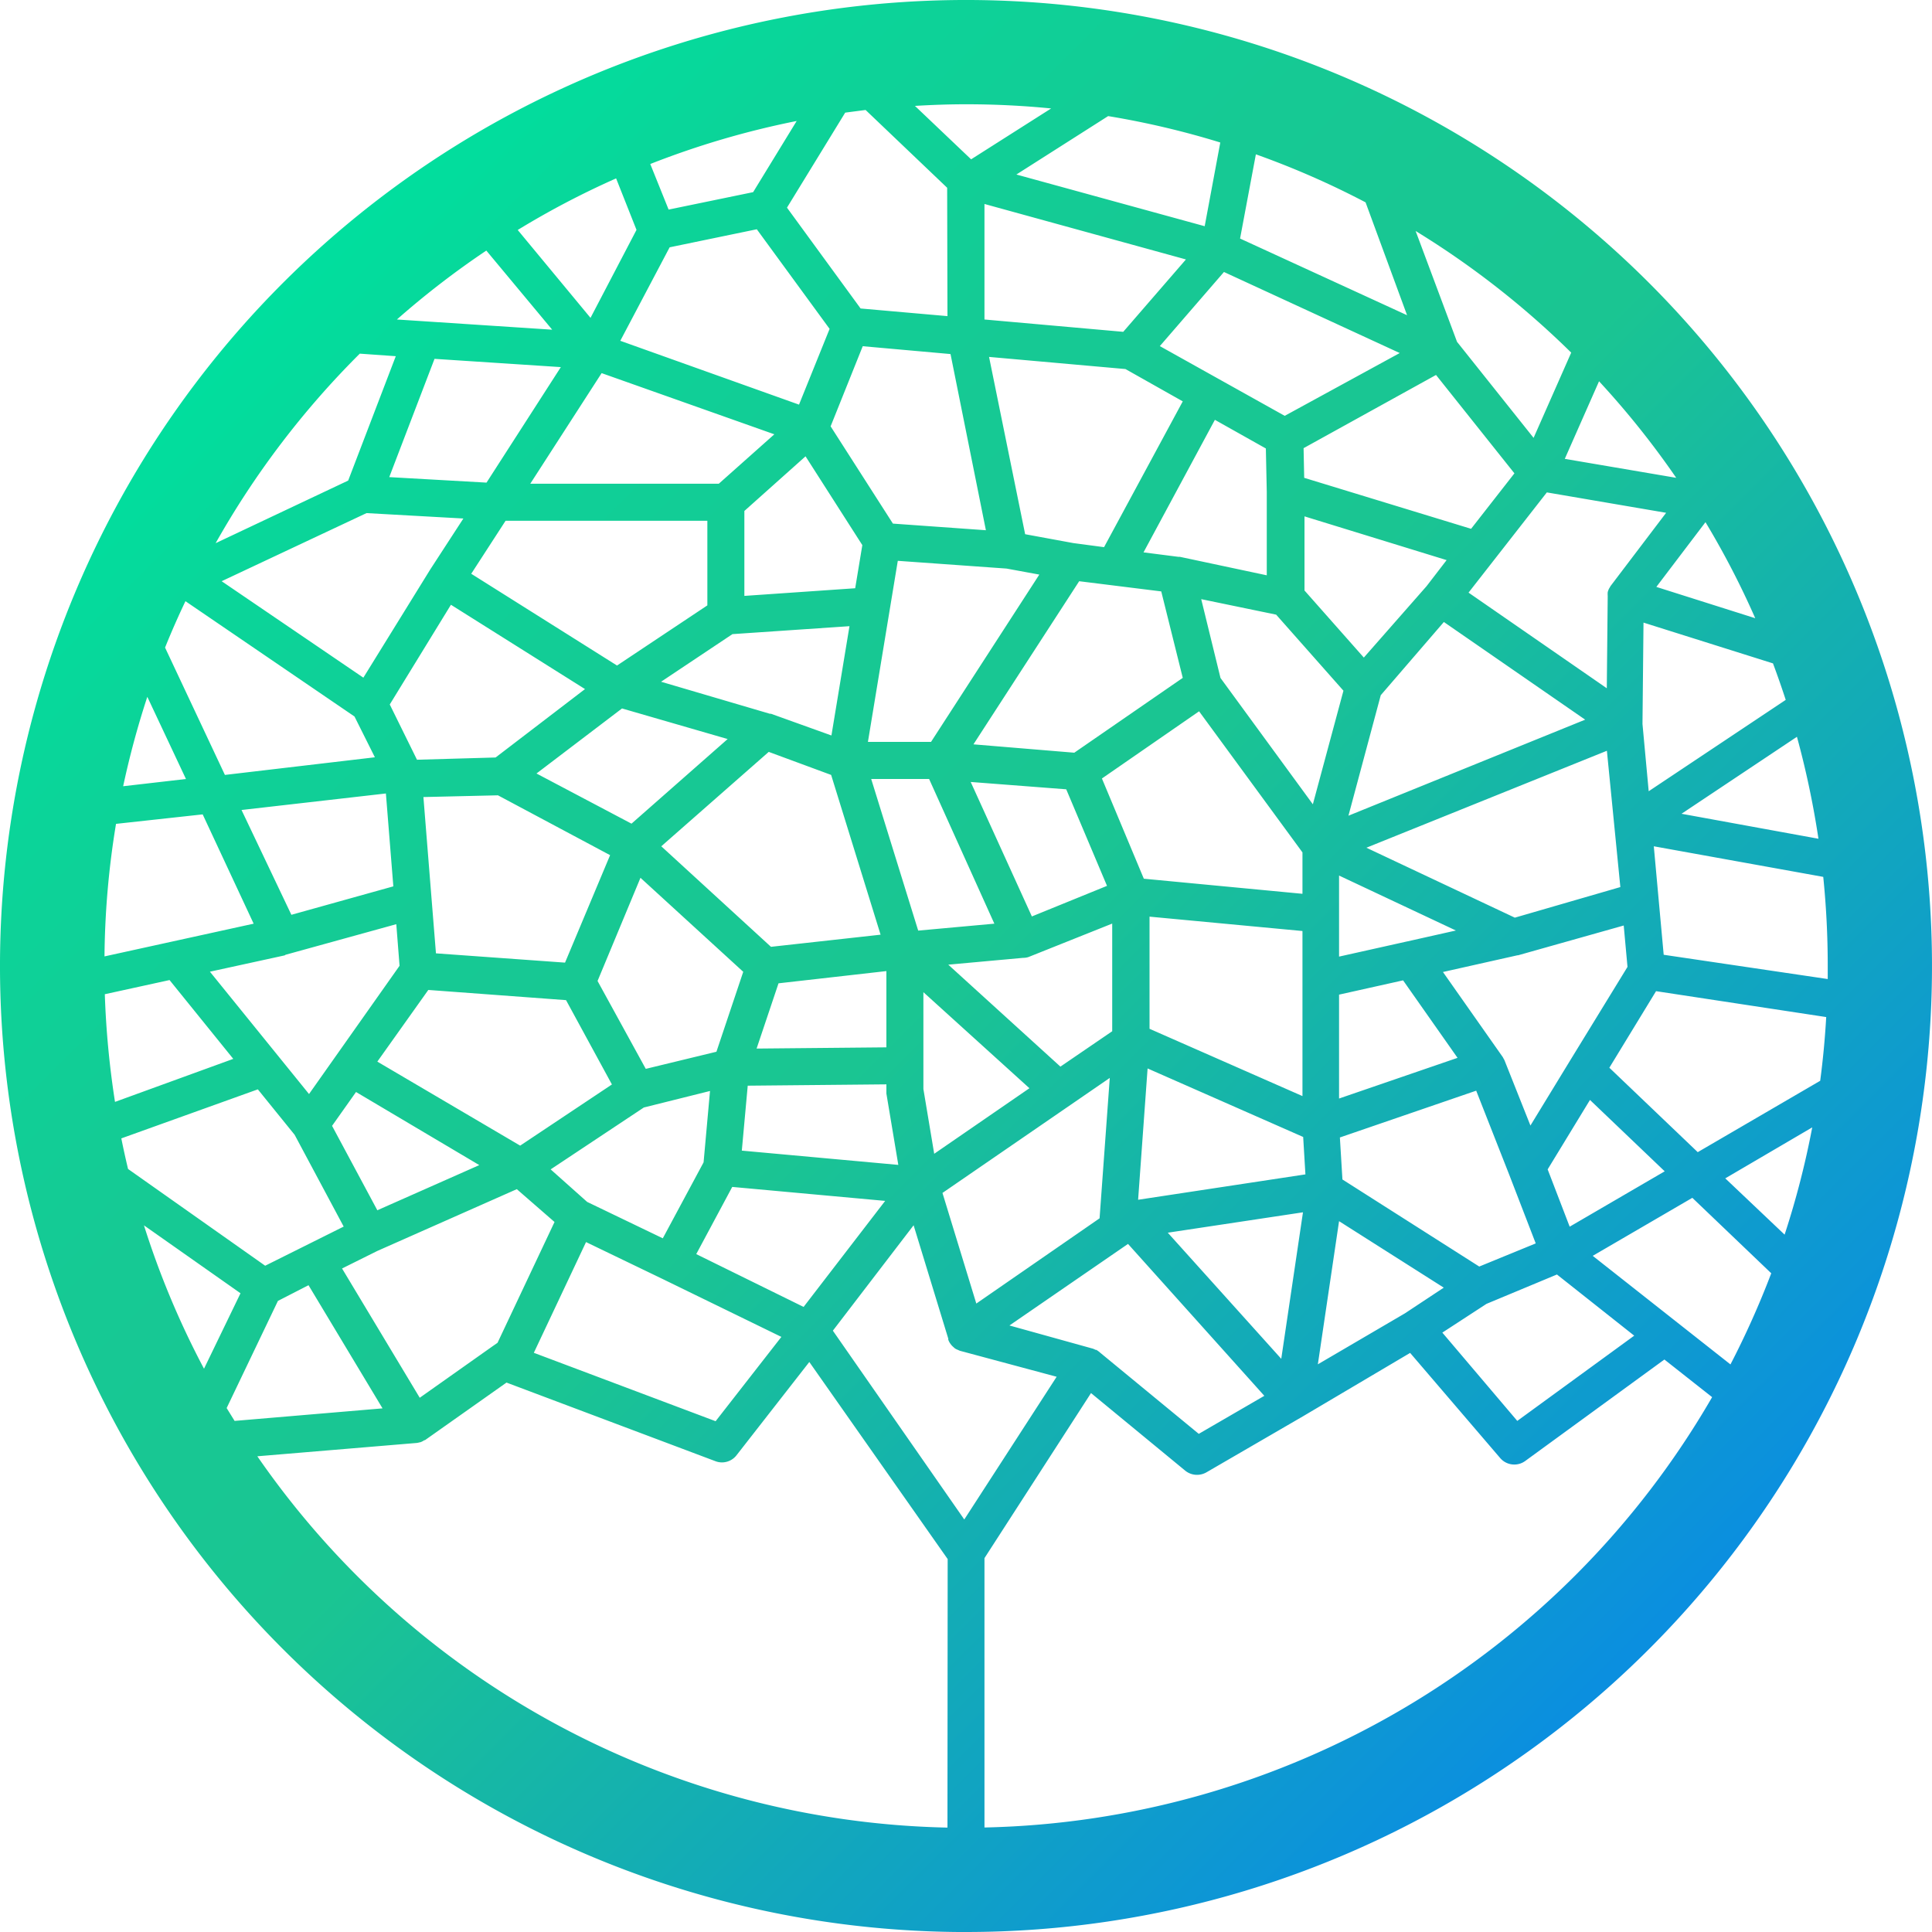<svg xmlns="http://www.w3.org/2000/svg" viewBox="0 0 512 512">
  <defs>
    <style>
      .cls-2 {
        fill: url("#linear-gradient");
      }
    </style>
    <linearGradient id="linear-gradient" x1="75" y1="75" x2="435" y2="435" gradientUnits="userSpaceOnUse">
      <stop offset="0" stop-color="#00df9e"/>
      <stop offset="0.11" stop-color="#0bd499"/>
      <stop offset="0.3" stop-color="#16c994"/>
      <stop offset="0.5" stop-color="#1ac592"/>
      <stop offset="1" stop-color="#0b8fdf"/>
    </linearGradient>
  </defs>
  <path
    class="cls-2"
    d="M 438.381,76.348 A 256.004,256.004 0 1 0 254.005,512 h 1.972 A 256.004,256.004 0 0 0 438.381,76.348 Z M 260.894,484.333 v -71.411 l 28.235,-43.744 24.965,20.561 a 4.944,4.944 0 0 0 3.134,1.108 4.998,4.998 0 0 0 2.459,-0.648 l 25.56,-14.833 v 0 l 28.451,-16.833 23.858,27.856 a 4.917,4.917 0 0 0 3.756,1.729 4.863,4.863 0 0 0 2.891,-0.946 l 36.881,-26.884 12.645,9.97 a 228.31,228.31 0 0 1 -192.834,114.047 z m -9.808,0 A 228.039,228.039 0 0 1 68.196,385.93 l 41.987,-3.512 a 4.296,4.296 0 0 0 1.027,-0.189 h 0.135 a 4.296,4.296 0 0 0 1.108,-0.567 h 0.162 l 21.615,-15.266 55.362,20.832 a 4.782,4.782 0 0 0 1.729,0.324 4.89,4.89 0 0 0 3.864,-1.891 l 19.291,-24.722 36.665,52.227 z m 185.836,-274.647 -1.648,-17.832 0.27,-26.857 34.314,10.808 c 1.189,3.188 2.324,6.43 3.377,9.673 z m 39.285,-14.428 a 234.2,234.2 0 0 1 5.701,27.019 l -36.286,-6.62 z m -95.647,-95.89 20.778,26.073 -11.483,14.698 -44.23,-13.509 -0.162,-7.862 z m -5.404,-38.151 a 229.66,229.66 0 0 1 41.231,32.234 L 406.418,116.038 386.127,90.587 Z M 354.866,291.121 V 263.588 l 16.968,-3.783 14.428,20.534 z m 36.34,-2.08 8.7,22.128 7.079,18.346 -14.968,6.133 -36.259,-23.074 -0.675,-11.132 z m -18.292,-39.556 -18.049,4.026 v -21.48 l 30.964,14.563 -12.888,2.891 z m -10.808,-24.83 63.738,-25.695 3.566,36.124 -27.965,8.106 z m -4.755,-8.484 8.565,-31.936 16.725,-19.4 37.448,25.884 z m 20.696,-60.82 -16.617,18.913 -15.725,-17.778 v -19.643 l 37.664,11.591 z M 370.942,93.559 340.465,110.202 307.367,91.721 324.362,72.079 Z M 328.631,63.216 332.819,40.899 a 224.905,224.905 0 0 1 29.072,12.726 l 10.997,29.91 z m -25.506,169.652 -11.105,-26.56 25.749,-17.805 27.397,37.394 v 10.97 z m 42.041,13.861 v 43.744 l -40.528,-17.832 v -29.721 z m -140.849,4.188 -29.072,-26.641 28.478,-25.019 16.536,6.106 13.104,42.339 z m 30.585,6.43 v 20.21 l -34.395,0.324 5.809,-17.292 z m -122.693,-46.121 19.751,-0.459 29.721,15.86 -11.942,28.478 -34.206,-2.459 -1.162,-14.428 v 0 z m 29.964,-6.241 22.669,-17.238 27.992,8.106 -25.479,22.426 z m 33.017,-24.317 18.913,-12.618 31.018,-2.107 -4.782,28.964 -16.022,-5.755 h -0.297 z m 22.074,-22.75 v -22.507 l 16.211,-14.482 15.05,23.533 -1.891,11.429 z m -6.782,-29.721 h -49.958 l 18.913,-29.315 45.77,16.211 z m -3.026,9.808 v 22.426 l -23.939,15.941 -38.637,-24.317 9.105,-14.05 h 1.162 52.417 z m -32.423,44.608 -23.696,18.13 -20.832,0.594 -7.214,-14.644 16.211,-26.424 z m -41.528,79.733 36.502,2.702 12.159,22.345 -24.317,16.211 -37.853,-22.264 z m 57.118,31.153 17.535,-4.377 -1.702,18.913 -10.808,20.129 -20.048,-9.646 -9.673,-8.619 z m 0.513,-10.24 -12.78,-23.29 11.375,-27.343 27.235,24.911 -7.106,21.183 z m 113.317,-139.336 -12.78,-2.351 -9.565,-46.986 36.151,3.215 15.185,8.565 -20.859,38.637 z m 23.29,12.807 5.701,22.912 -28.748,19.832 -26.722,-2.216 28.019,-43.23 z m -40.988,-6.052 8.673,1.594 -28.694,44.338 h -16.725 l 7.917,-47.986 z m 15.806,58.496 10.808,25.587 -19.913,8.106 -16.211,-35.638 z m -9.997,44.446 v 0 l 22.182,-8.862 v 28.532 l -13.726,9.376 -29.721,-27.019 19.859,-1.81 a 4.134,4.134 0 0 0 1.405,-0.216 z m 40.15,-106.049 h -0.378 l -9.294,-1.189 18.913,-35.125 13.509,7.592 0.243,11.51 v 22.101 z M 319.255,59.947 269.351,46.249 293.668,30.767 a 224.662,224.662 0 0 1 29.721,6.998 z m -4.971,8.808 -16.617,19.183 -36.773,-3.269 V 54.057 Z m -53.011,71.762 -24.641,-1.756 -16.509,-25.776 8.511,-21.237 23.263,2.08 z m -10.186,-56.74 -23.02,-2.026 -19.508,-26.722 15.428,-25.182 5.404,-0.702 21.615,20.615 z m -51.498,-32.855 -22.399,4.62 -4.863,-12.077 A 227.58,227.58 0 0 1 211.126,32.064 Z M 177.46,65.54 200.561,60.758 219.853,87.155 211.747,107.23 164.383,90.316 Z M 156.493,84.237 137.202,60.947 a 223.365,223.365 0 0 1 26.073,-13.672 l 5.404,13.645 z m -10.159,3.134 -41.15,-2.702 A 228.337,228.337 0 0 1 128.88,66.405 Z m -31.18,7.727 33.476,2.189 -19.697,30.612 -25.776,-1.459 z m 7.646,42.312 -8.781,13.509 v 0 0 L 96.295,179.587 58.739,154.027 97.133,135.978 Z m -18.562,97.484 -27.019,7.538 -13.212,-27.775 38.259,-4.377 z m -28.559,18.13 v 0 l 29.342,-8.106 0.865,11.024 -23.993,33.99 -26.262,-32.423 19.805,-4.323 z M 94.35,289.391 127.016,308.764 99.997,320.733 88.001,298.362 Z m 42.609,25.749 9.997,8.7 -15.104,32.017 -1.243,0.865 v 0 l -19.373,13.699 -20.588,-34.26 9.349,-4.647 z m 18.346,14.023 20.345,9.808 v 0 l 31.423,15.32 -17.427,22.345 -48.175,-18.13 z m 29.207,3.188 9.538,-17.805 40.528,3.702 -21.615,28.1 z m 12.077,-27.424 1.567,-17.211 36.746,-0.351 v 1.621 c 0,0.27 0,0.54 0,0.811 l 3.161,18.913 z m 34.287,-98.484 h 15.347 l 17.292,38.34 -20.183,1.837 z m 13.834,56.496 28.1,25.452 -25.236,17.373 -2.864,-17.157 z m 49.391,22.723 -2.702,37.205 -32.666,22.588 -8.97,-29.315 z m 4.836,43.987 36.124,40.258 -17.373,10.078 -26.587,-21.885 a 4.431,4.431 0 0 0 -0.594,-0.378 h -0.189 a 3.702,3.702 0 0 0 -1.027,-0.405 v 0 l -21.777,-6.052 z m 10.537,-2.972 35.827,-5.404 -5.755,38.826 z m -7.862,-8.727 2.513,-34.8 41.231,18.157 0.594,9.916 z m 21.831,-138.283 -5.107,-20.886 19.859,4.107 17.832,20.156 -8.106,30.099 z m 31.423,143.957 27.748,17.616 -10.294,6.809 -23.074,13.509 z m 39.069,21.912 18.67,-7.781 20.48,16.211 -30.991,22.588 -19.859,-23.398 z m 16.211,-35.638 11.213,-18.4 19.805,18.913 -25.182,14.671 z m 5.971,-28.883 v 0 l -10.537,17.265 -6.863,-17.265 c 0,0 0,0 0,0 a 2.945,2.945 0 0 0 -0.216,-0.405 l -0.243,-0.459 v 0 l -15.86,-22.561 19.751,-4.431 h 0.162 v 0 l 27.992,-7.89 1,10.97 z m 10.808,-125.854 a 2.351,2.351 0 0 0 -0.297,0.486 l -0.189,0.297 a 4.485,4.485 0 0 0 -0.378,1 v 0 a 6.025,6.025 0 0 0 0,0.973 v 0 l -0.243,24.479 -36.638,-25.344 20.75,-26.56 31.612,5.404 z m 12.023,0.378 13.023,-17.157 a 224.446,224.446 0 0 1 13.185,25.452 z m -24.263,-33.936 9.078,-20.561 a 227.553,227.553 0 0 1 20.453,25.587 z M 257.355,42.223 242.468,28.065 c 4.485,-0.27 8.997,-0.432 13.509,-0.432 q 11.429,0 22.588,1.108 z M 104.887,94.396 92.27,127.359 57.145,143.949 a 230.363,230.363 0 0 1 38.205,-50.228 z m -10.943,95.485 5.404,10.808 -39.745,4.674 -15.86,-33.747 q 2.513,-6.241 5.404,-12.294 z m -44.662,16.563 -16.644,1.918 a 229.904,229.904 0 0 1 6.403,-23.696 z m 4.431,9.376 13.509,28.964 -39.529,8.673 a 226.121,226.121 0 0 1 3.053,-35.125 z m -8.781,43.906 16.887,20.886 -31.342,11.402 A 235.659,235.659 0 0 1 27.776,263.48 Z m 23.398,28.964 9.754,12.05 12.996,24.317 -20.805,10.375 -36.34,-25.641 c -0.648,-2.702 -1.243,-5.404 -1.783,-8.106 z m -4.593,54.038 -9.673,19.994 A 226.391,226.391 0 0 1 38.151,324.732 Z m 9.916,2.026 8.106,-4.161 19.616,32.639 -39.204,3.323 -2.107,-3.404 z m 147.064,7.89 21.399,-27.938 9.186,30.045 c 0,0 0,0.189 0,0.297 a 4.782,4.782 0 0 0 0.405,0.838 l 0.351,0.486 a 4.512,4.512 0 0 0 0.621,0.621 2.891,2.891 0 0 0 0.432,0.378 4.188,4.188 0 0 0 0.784,0.378 3.594,3.594 0 0 0 0.567,0.243 v 0 l 25.56,6.863 -24.479,37.826 z m 201.372,-19.832 26.397,-15.374 20.913,19.994 a 231.092,231.092 0 0 1 -10.808,24.155 z m 35.125,-20.534 23.047,-13.509 a 227.094,227.094 0 0 1 -7.322,28.424 z m -7.295,-6.944 -23.425,-22.372 12.375,-20.291 45.094,6.863 q -0.486,8.538 -1.594,16.887 z m -9.024,-52.309 -1.324,-14.509 v 0 l -1.297,-14.239 44.905,8.106 a 232.741,232.741 0 0 1 1.189,23.479 c 0,1.216 0,2.405 0,3.594 z"/>
</svg>
